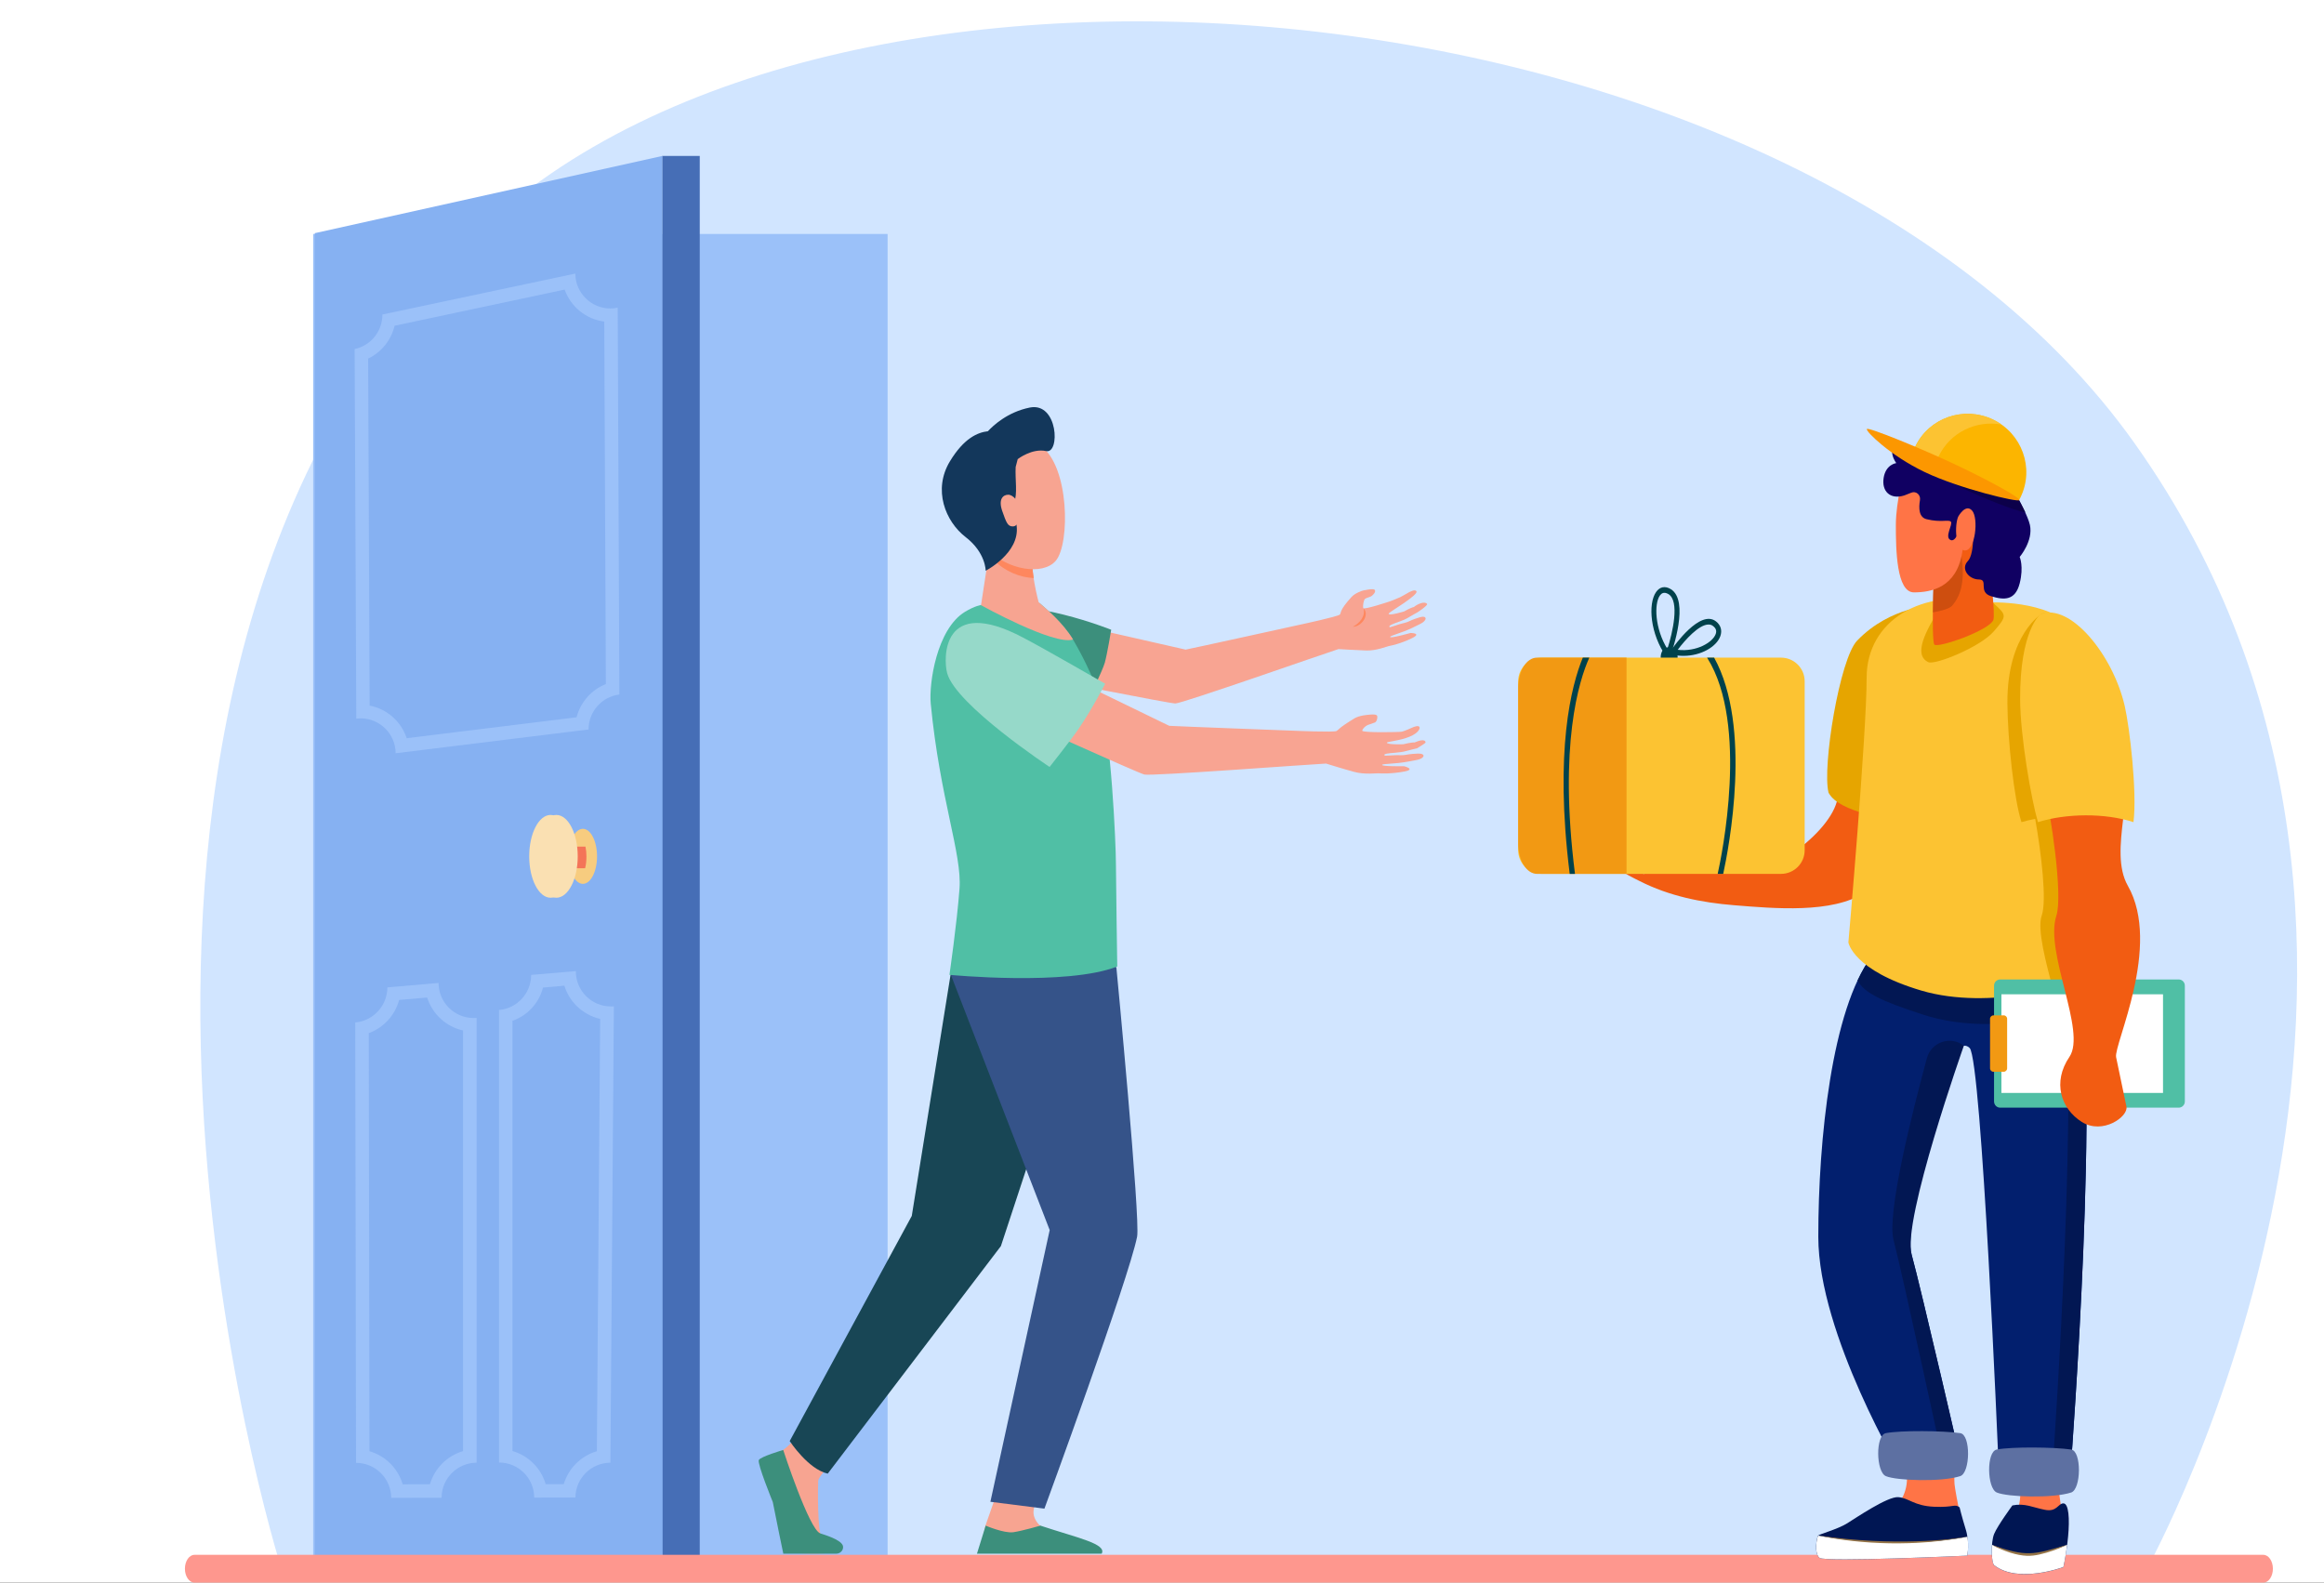 <?xml version="1.0" encoding="utf-8"?>
<!-- Generator: Adobe Illustrator 24.2.1, SVG Export Plug-In . SVG Version: 6.00 Build 0)  -->
<svg version="1.1" id="Layer_1" xmlns="http://www.w3.org/2000/svg" xmlns:xlink="http://www.w3.org/1999/xlink" x="0px" y="0px"
	 viewBox="0 0 2610.3 1777.7" style="enable-background:new 0 0 2610.3 1777.7;" xml:space="preserve">
<rect x="0" y="0" width="2610.3" height="1777.7" fill="#333333" stroke="none"/>
<style type="text/css">
	.st0{fill:#FFFFFF;}
	.st1{fill:#D1E5FF;}
	.st2{fill:#9BC1F9;}
	.st3{fill:#466EB6;}
	.st4{fill:#86B1F2;}
	.st5{fill:#F7CC7F;}
	.st6{fill:#F47458;}
	.st7{fill:#FAE0B2;}
	.st8{fill:#FE978E;}
	.st9{fill:#FF7446;}
	.st10{fill:#001653;}
	.st11{fill:#957447;}
	.st12{fill:#F25C12;}
	.st13{fill:#E6A500;}
	.st14{fill:#021F6E;}
	.st15{fill:#021753;}
	.st16{fill:#5D70A2;}
	.st17{fill:#FCC332;}
	.st18{opacity:0.6;fill:#B5450E;}
	.st19{fill:#00424C;}
	.st20{fill:#F29913;}
	.st21{fill:#50BFA5;}
	.st22{fill:#100062;}
	.st23{fill:#0C004A;}
	.st24{fill:#FCB500;}
	.st25{fill:#FC9700;}
	.st26{fill:#F7A491;}
	.st27{fill:#184655;}
	.st28{fill:#355389;}
	.st29{fill:#F8A492;}
	.st30{fill:#3C8F7C;}
	.st31{fill:#FE875E;}
	.st32{fill:#13375B;}
	.st33{fill:#96D9C9;}
</style>
<g>
	<g>
		
			<rect x="0" y="-110.1" transform="matrix(-1 -1.224647e-16 1.224647e-16 -1 2760.561 1779.787)" class="st0" width="2760.6" height="2000"/>
		<path class="st1" d="M535.3,262.9C4.7,777.5,315.4,1759.8,315.4,1759.8l2095,4.3c0,0,390.4-698.7-13-1266.4
			C2025-26.7,942.1-131.7,535.3,262.9z"/>
	</g>
	<g>
		
			<rect x="351.7" y="262.9" transform="matrix(-1 -1.224647e-16 1.224647e-16 -1 1348.651 2009.994)" class="st2" width="645.2" height="1484.3"/>
		<g>
			
				<rect x="743.8" y="175.2" transform="matrix(-1 -1.224647e-16 1.224647e-16 -1 1529.755 1922.76)" class="st3" width="42.2" height="1572.4"/>
			<g>
				<path class="st4" d="M743.8,175.2c0,4,0.3,1571.7,0.3,1571.7H353.6v-1485L743.8,175.2z"/>
				<path class="st2" d="M398.3,392.1l1.9,415.1c1.6-0.2,3.3-0.3,4.9-0.3c21.3,0,39.2,17.3,39.3,39.2l216.7-26.7
					c-0.1-20,14.8-36.8,34.6-39.3l-1.9-434.5c-2.8,0.6-5.6,0.9-8.3,0.9c-21.1,0-39.2-17.1-39.3-39.2l-216.7,46
					C429.6,372,416.6,388.2,398.3,392.1z M413.5,402.8c14.9-7.1,25.9-20.8,29.7-36.9l191-40.6c6.8,19.1,23.9,33.3,44.5,35.9
					l1.8,407.2c-16.3,6.4-28.5,20.4-32.9,37.3l-190.8,23.5c-6.1-18.6-22-32.9-41.6-36.6L413.5,402.8z"/>
				<path class="st2" d="M399,1148.5l0.9,494.7c0,0,0,0,0.1,0c21.7,0,39.3,17.6,39.4,39.3l56.6-0.1c0-21.7,17.6-39.3,39.3-39.4
					v-499.6c-1.2,0.1-2.3,0.1-3.4,0.1c-21.5,0-39.3-17.5-39.3-39.4l-57.5,5C435,1129.6,419.4,1146.7,399,1148.5z M414.2,1160.5
					c16.7-6.1,29.5-20.1,34.1-37.3l31.5-2.7c5.8,18.5,21.2,32.8,40.3,37V1630c-17.9,5.2-32,19.4-37.2,37.2l-30.6,0.1
					c-5.2-17.9-19.4-32-37.3-37.2L414.2,1160.5z"/>
				<path class="st2" d="M560.5,1134.5v508.3h0.1c21.7,0,39.4,17.6,39.4,39.4l46.3-0.1c0.2-21.6,17.7-39,39.3-39.1l3.9-512.6
					c-1.2,0.1-2.3,0.1-3.4,0.1c-21.6,0-39.5-17.6-39.3-39.7l-50.2,4.3C596.5,1115.7,580.9,1132.7,560.5,1134.5z M575.7,1146.6
					c16.9-6,29.7-19.9,34.2-37.3l24-2.1c2.6,8.4,7.1,16,13.4,22.4c7.5,7.5,16.8,12.6,26.8,14.9l-3.7,485.6
					c-17.8,5.2-31.9,19.2-37.2,37l-20.3,0c-5.2-17.9-19.4-32.1-37.3-37.2V1146.6z"/>
			</g>
		</g>
		<g>
			<ellipse class="st5" cx="654.7" cy="961.9" rx="15.9" ry="30.9"/>
			<path class="st6" d="M623.9,951v24.3h33.3c1-4,1.5-8.5,1.5-13.2c0-3.9-0.4-7.6-1.1-11.1H623.9z"/>
			<path class="st7" d="M600.9,961.9c0,25.7,10.7,46.5,24,46.5s24-20.8,24-46.5c0-25.7-10.7-46.5-24-46.5S600.9,936.2,600.9,961.9z"
				/>
			<ellipse class="st7" cx="618.4" cy="961.9" rx="24" ry="46.5"/>
		</g>
		<g>
			<path class="st8" d="M218.4,1777.7h2323.8c5.9,0,10.7-7,10.7-15.6c0-8.6-4.8-15.6-10.7-15.6H218.4c-5.9,0-10.7,7-10.7,15.6
				C207.7,1770.7,212.5,1777.7,218.4,1777.7z"/>
		</g>
		<g>
			<path class="st9" d="M2269,1673.5c0,0,0.2,1.5,0.2,4c0,7.5-1.5,24-13.2,36.2c-15.6,16.2-15.7,36.4,0.8,39.9
				c16.5,3.5,55.8-1.1,55.8-1.1s8.9-15.4,2.8-56.7c-6.1-41.3-9.6-86.5-9.6-86.5l-44.8-7L2269,1673.5z"/>
			<path class="st10" d="M2260.3,1691c0,0-16.6,22.6-20.5,32c-3.9,9.4-3.1,32.8,0,35.2c26.9,21.2,77.8,2.1,77.8,2.1
				s3.5-15.6,5.3-34.7c1.8-19.1,0.8-36.9-5.3-36.9s-7.1,10-20.9,7.2C2282.9,1693.2,2274.4,1688.2,2260.3,1691z"/>
			<path class="st0" d="M2321.8,1735.2c-10.4,4-24.4,8.8-37.5,10.6c-14,2-32.8-4.2-46.9-10.5c-0.7,10,0.3,21.2,2.4,22.8
				c26.9,21.2,77.8,2.1,77.8,2.1S2320,1749.7,2321.8,1735.2z"/>
			<path class="st11" d="M2321.8,1735.2c-38.6,11.6-45.7,13.6-84.4,0.2c6.5,3.5,13.2,6.3,20.3,8.6c14.9,4.6,23.7,4.2,33,2.1
				C2301.7,1743.6,2312.2,1739.9,2321.8,1735.2z"/>
			<path class="st12" d="M1820.8,971.6c11,4.1,25.7,10.3,25.7,10.3c1.9-4.6-34.5-12.3-39.6-23.4c-2.7-5.9,41.8,15.9,44.9,13.3
				c1.3-1.1-50.3-17.9-48-21.9c2-3.4,54.3,15,54.6,12.5c0.4-3.5-45.3-12.7-41.2-17.8c2.1-2.6,57.5,12.4,63.5,13.3
				c7.3,0-19.2-18-10.1-20.4c12.2-3.3,43,32,45.4,32.5c7,1.4,66.3,8.7,95.3-10.3c23.4-15.3,46.2-38.9,51.8-59.2
				c5.5-19.9,13-48.3,6.6-70.3c26.4-4,52-4.9,78.8-1.7c1.6,32.9-37.8,163.5-54.3,174.2c-36.3,23.6-101,17.8-146.6,14.1
				c-36.8-3-72.8-10.3-105.9-27.1c-7.4-3.8-17.3-8-23.1-14.5C1816.9,973.4,1818.7,970.8,1820.8,971.6z"/>
			<path class="st13" d="M2086,719.5c-19.7,20.3-39.5,141.9-32.2,170.9c12.6,23.5,69.7,27.6,88.2,38.8
				c42.6-17.5,13.4-96.1,13.4-96.1l15.5-153C2170.9,680.1,2123.4,680.8,2086,719.5z"/>
			<path class="st9" d="M2139.7,1646.3c5.8,18.3,0.1,38.4-14.8,50.5c-5.1,4.2-11.1,8.1-17.9,11c-26.1,11.4-59.9,8.8-64.6,32.3
				c-4.7,23.4,165.5-6.6,165.5-6.6s-11.8-57-12.6-66.5c-0.8-9.5,1-44.6,1-44.6l-65.7-4.7L2139.7,1646.3z"/>
			<path class="st10" d="M2201,1693.2c0,0,2.1,9.1,6.8,24.4c4.8,15.3,1.8,29.8,1.8,29.8s-159.4,7.6-165.9,2.5
				c-6.5-5-3.1-23.4-1.5-25.1c1.6-1.6,21.9-7.1,32.2-13.5c10.4-6.4,45.8-30.6,57.8-29.6c12,1,17.5,9.8,40.2,10.8
				C2195.2,1693.5,2195.3,1688.8,2201,1693.2z"/>
			<path class="st0" d="M2043.7,1749.9c6.5,5,165.9-2.5,165.9-2.5s2-9.5,0.2-21.2c-83.2,15.4-167.5-1.3-167.5-1.3
				C2040.6,1726.5,2037.3,1744.8,2043.7,1749.9z"/>
			<path class="st11" d="M2209.8,1726.1c-56.8,11.4-119.8,8.9-167.5-1.3c86.8,13.1,156.8,3,151.9,3.4
				C2194.3,1728.2,2210.8,1726,2209.8,1726.1z"/>
			<path class="st14" d="M2332.9,1093.9c27.4,100-6.6,548.7-6.6,548.7l-81.9-5.6c0,0-18.6-446.3-32.1-459.8c-4-4-8.2-2.7-11.5-0.5
				c-3.3,2.3-5.6,5.7-6.8,9.5c-8.4,27.5-56.6,187.9-46.9,223c10.6,38.4,58.1,244.4,58.1,244.4l-68.7,2.7c0,0-94.2-157.3-94.2-267.1
				c0-109.8,15.3-255.4,59.8-314.6c20.3-27,120-47.8,120-47.8S2324.3,1062.6,2332.9,1093.9z"/>
			<g>
				<path class="st15" d="M2184.9,1653.3c0,0-47.4-219.6-58.1-260.6c-7.7-29.8,21.2-143.9,37.5-204.2c4.9-18.1,26.7-25.4,41.5-13.9
					l0,0c0,0-69.4,196.1-58.7,234.5c10.6,38.4,58.1,244.4,58.1,244.4l-68.7,2.7c0,0-0.2-0.3-0.5-0.8L2184.9,1653.3z"/>
				<path class="st15" d="M2315.9,1073.1c8.8,6.9,15.1,13.9,17,20.8c27.4,100-6.6,548.7-6.6,548.7l-20.3-1.4
					C2307.1,1625,2336.6,1202.6,2315.9,1073.1z"/>
			</g>
			<path class="st15" d="M2086.4,1101.3c4.8-10.2,10-19.2,15.7-26.8c2.4-3.1,5.8-6.2,10-9.1c11.4,5.8,27.1,12.2,48.9,18.9
				c65.6,20.2,136.4,9.4,165.8-0.8c3,3.5,5.1,7.1,6,10.5c2.4,8.7,4.3,20,5.8,33.4c-14.7,10.9-100,37.3-177.7,12.6
				C2111.7,1124.2,2093.4,1114.7,2086.4,1101.3z"/>
			<path class="st16" d="M2326.3,1676.5c-21,6.8-71.5,5.1-83.5,0c-11.1-4.7-11.9-46.1,0-48.3c16.7-3.2,64-2.8,83.5,0
				C2338.2,1629.9,2337.7,1672.8,2326.3,1676.5z"/>
			<path class="st16" d="M2201.7,1658.1c-21,6.8-71.5,5.1-83.5,0c-11.1-4.7-11.9-46.1,0-48.3c16.7-3.2,64-2.8,83.5,0
				C2213.7,1611.4,2213.2,1654.3,2201.7,1658.1z"/>
			<path class="st17" d="M2233,676.7c0,0,68.3-3.5,96.2,29.6c27.9,33.1,25.6,380.5,14.3,390.2c-11.3,9.7-108.4,39-185.4,16.2
				c-77.1-22.8-82-54.1-82-54.1s20.5-233.7,20.5-297.5S2159,659.5,2233,676.7z"/>
			<path class="st13" d="M2293.2,1028.6c6-16.8-0.4-70.1-7.3-108.8c-5.4,1-10.5,2.3-15.4,3.7c-8.3-25.5-15.5-91.8-15.8-133.5
				c-0.5-78.2,39.1-100.9,39.1-100.9c7.8-1.8,20.4,5.6,40,26c22.7,62,17.9,350.3,7.3,359.4c-4.5,3.9-13.4,28.3-36.2,33.1
				C2299,1084.4,2287.7,1044.1,2293.2,1028.6z"/>
			<path class="st13" d="M2238.9,677.4c14.8,13.6,16,13.9,0.6,31.7c-15.4,17.9-66.3,38.2-73.6,34.7c-18-8.5-1.3-36.9,10.8-57.4
				C2180.4,680.1,2224.1,663.8,2238.9,677.4z"/>
			<path class="st12" d="M2172.7,625.9c0,0-4,94,0,98.2c4,4.1,61.1-15.8,66.1-27.5c5-11.7-20.8-181.7-20.8-181.7L2172.7,625.9z"/>
			<path class="st18" d="M2171,687.9c10.1-1.8,18.8-4.4,21.4-7.3c23.3-26.3,5.8-69.1,7.7-80.2c3.6-22.1,11.1-40.4,7.4-59.5
				l-34.7,84.9C2172.7,625.9,2171.3,659.9,2171,687.9z"/>
			<g>
				<path class="st19" d="M1866.3,732.8c-3.9,9.8,4.2,19.3,12.7,15.1c2-1,3.5-2.8,4.3-4.8c3.9-9.8-4.2-19.3-12.7-15.1
					C1868.6,728.9,1867.1,730.7,1866.3,732.8z"/>
				<path class="st19" d="M1871.5,737.5l2.9,4.1l1.8-4.9c2.3-6.3,21.7-62.2,0.3-75c-6.3-3.8-12.3-2.6-16.4,3.3
					C1850.7,678.5,1853.6,712.3,1871.5,737.5z M1864.3,669c2-2.8,4.4-3.7,7.4-2.7c0.7,0.2,1.4,0.6,2.2,1c13,7.7,4.8,43.4-1.1,61.7
					C1858.5,705.8,1857.9,678.2,1864.3,669z"/>
				<g>
					<path class="st19" d="M1874.2,734.4l4.5,1c4.1,0.9,8.1,1.3,12.1,1.3c19.9,0,37.3-10.3,41.5-22.2c2.2-6.3,0.5-12.3-4.9-16.5
						c-17.8-13.9-47,27.5-50.3,32.2L1874.2,734.4z M1884.4,729.9c8.3-11.1,23.8-28.4,34.6-28.4c1.9,0,3.7,0.5,5.2,1.8
						c3.2,2.5,4.1,5.3,2.9,8.8C1923.8,721.5,1905.6,732.4,1884.4,729.9z"/>
				</g>
				<path class="st17" d="M1731.8,981.6h268.6c14.7,0,26.6-11.9,26.6-26.6V765.3c0-14.7-11.9-26.6-26.6-26.6h-268.6
					c-14.7,0-26.6,11.9-26.6,26.6V955C1705.2,969.7,1717.1,981.6,1731.8,981.6z"/>
				<path class="st20" d="M1726.3,738.7h100.6v242.9h-100.6c-11.6,0-21.1-15.1-21.1-33.7V772.4
					C1705.2,753.8,1714.6,738.7,1726.3,738.7z"/>
				<path class="st19" d="M1917.4,738.7h7.9c42.9,77.5,16.6,213.3,10.2,242.9h-6.2c4.4-19.9,35.1-167.6-11.5-242.2
					C1917.6,739.2,1917.5,739,1917.4,738.7z"/>
				<path class="st19" d="M1768.9,980.7c0,0.3,0.1,0.6,0.1,0.9h-5.9c-17.3-138.4,1.8-211.6,14.7-242.9h7.3
					C1773.3,764.9,1750.8,837,1768.9,980.7z"/>
			</g>
			<g>
				<path class="st21" d="M2246.6,1244.2h200.5c3.8,0,6.9-3.1,6.9-6.9v-130.2c0-3.8-3.1-6.9-6.9-6.9h-200.5c-3.8,0-6.9,3.1-6.9,6.9
					v130.2C2239.8,1241.2,2242.8,1244.2,2246.6,1244.2z"/>
				
					<rect x="2247.9" y="1116.9" transform="matrix(-1 -1.224647e-16 1.224647e-16 -1 4677.381 2344.554)" class="st0" width="181.5" height="110.8"/>
				<path class="st20" d="M2239.1,1203.9h11.4c2.1,0,3.9-1.7,3.9-3.9v-55.6c0-2.1-1.7-3.9-3.9-3.9h-11.4c-2.1,0-3.9,1.7-3.9,3.9
					v55.6C2235.2,1202.2,2236.9,1203.9,2239.1,1203.9z"/>
			</g>
			<path class="st12" d="M2309.7,1028.6c-13.5,41.1,34.1,130,14.7,158.5s-9.6,58.3,13.8,73.1c23.4,14.8,52.5-5.9,50.2-17.2
				c-2.3-11.3-8.7-41.6-11.6-55.5c-2.9-13.9,51.6-125.1,13.2-192.5c-22.7-40,10.9-108.9-6.9-153.4c-15.9,29.6-91.2,11.1-86.9,43.6
				C2303.3,913,2317.3,1005.5,2309.7,1028.6z"/>
			<path class="st9" d="M2139.2,528.4c0,0-9.8,33.8-9.8,61.4c0,27.7,0.7,75.6,20.3,75.6s47.7-5.4,54.2-44.6
				c6.5-39.2,0-82.4-19.6-92.5C2164.7,518.3,2139.2,528.4,2139.2,528.4z"/>
			<path class="st22" d="M2146.8,553.4c5.3-2.2,10.7,2.5,9.7,8.3c-1.6,9.3-1.2,19.4,7.4,21.5c16.7,4.1,24.5,0,27.3,2.8
				c2.7,2.8-7.9,17.8,0,20.7c7.9,2.8,12.1-24.1,19.1-24.1s8.5,38.8,0,47.6c-8.5,8.8,1.2,20.7,12.4,20.7c11.2,0-1.4,14.1,13.7,18.8
				c15.1,4.7,27.2,4.7,32.1-14.4c4.8-19.1,0-29.7,0-29.7s15.4-18,11.5-35.9c-2.2-9.9-12.2-27.7-12.2-27.7s-7.8-21.2-9.9-33.4
				c-2.1-12.2-32.2-24.4-52.7-26.6c-20.6-2.2-10.3-14.7-27.5-14.7s-19.6,22.8-19.6,22.8s-24.7-14.7-25.8-14
				c-14.3,8.7-2.4,24.1-2.4,24.1s-11.8,1.3-14.2,16.6c-2.4,15.3,7.6,24.7,23.3,19.7C2141.8,555.3,2144.5,554.3,2146.8,553.4z"/>
			<path class="st23" d="M2129.8,497.6c3,0.4,7,1.4,11.8,2.8c7.4,4.1,16.4,9.5,16.4,9.5s32.2,9,50.6,17.8
				c23.6,11.3,44.3,22.6,58.3,31.5c0.6,1.6,0.9,2.6,0.9,2.6s3.7,6.6,7.1,13.9c-14.6-3.2-43.2-14.2-75.1-29.4
				C2163.7,529.1,2127.7,499.3,2129.8,497.6z"/>
			<path class="st9" d="M2199.4,580.4c0,0,8.3-15.3,15.7-6.8c7.4,8.6,3.5,44.7-7.9,44.7S2195.3,590.1,2199.4,580.4z"/>
			<path class="st17" d="M2291.8,689.9c0,0-23.2,17.7-22.8,95.8c0.2,41.7,12.5,112.3,20,137.8c31.3-9.9,75.4-10.5,107.3,0
				c4.3-34.1-4.4-106.9-9.8-130.4C2373.2,735.3,2325,676.7,2291.8,689.9z"/>
			<path class="st24" d="M2151.2,501.7c15.4-32.4,54.5-46,87.2-30.5c32.7,15.6,46.7,54.5,31.3,86.9c-0.6,1.2-1.2,2.5-1.9,3.6
				l-118.2-56.3C2150.1,504.2,2150.6,502.9,2151.2,501.7z"/>
			<path class="st17" d="M2175.8,516.5c0.5-1.3,1-2.5,1.6-3.8c12.9-27.1,42.3-41,70.7-35.8c-3-2.1-6.2-4-9.7-5.6
				c-32.7-15.6-71.8-2-87.2,30.5c-0.6,1.2-1.1,2.5-1.6,3.8l118.2,56.3C2268,561.4,2175.8,516.5,2175.8,516.5z"/>
			<path class="st25" d="M2096.8,481.9c1.3-2.6,62.8,22.5,102.2,41.2c39.3,18.8,70.2,36.1,69,38.7c-1.3,2.6-66.5-12.7-105.9-31.4
				C2122.7,511.6,2095.5,484.5,2096.8,481.9z"/>
		</g>
		<g>
			<path class="st26" d="M933.2,1644.6c0,0-13.9,13.8-14.2,18.8c-0.3,5-1.2,59.1,4.4,64.2c5.7,5.1,22.4,8.6,17,14.3
				c-4.1,4.3-35.2,3.4-55.9,2.2c-6-0.3-13.6-49.1-16-56.3c-3.5-10.4-14.4-36.6-11.3-43.9c1.5-3.5,11.4-8.1,21.8-14.8
				c10.9-7.1,21.3-23,21.3-23L933.2,1644.6z"/>
			<path class="st26" d="M1119.2,1678.4c0,0-12.4,35.6-12.5,35.7c-0.9,5.6-4.6,19.6-4.6,24.7c0,19.3,85.8-16.4,66.6-24.9
				c-1.7-0.8-7.2-7-7.8-13.5c-0.9-10.1,7.2-22.8,7.2-22.8L1119.2,1678.4z"/>
			<g>
				<path class="st27" d="M1112.1,1042.9l-44.4,51.8l-43.6,271.1L887,1618.7c0,0,20.6,31.6,42.7,36.6l194.5-255.6l105.4-320
					l-3.7-71.1L1112.1,1042.9z"/>
				<path class="st28" d="M1223.3,992.9l30.7,94.7c0,0,27,282,23.2,301.5c-9.4,47.4-104.1,305.5-104.1,305.5l-60.7-7.7l66.6-305.2
					l-111-286.7L1223.3,992.9z"/>
			</g>
			<path class="st29" d="M1518,670.6c-14.4,15.8-11.2,17.7-13.1,19.7c-2.2,2.3-43.9,11.2-43.9,11.2s-122.6,27-129.3,28.2
				l-127.2-28.9l-31,61.6c0,0,139.1,27.6,146.6,27.8c7.5,0.1,168.9-56.6,183.3-61.1c0,0,19.1,1.2,31.1,1.6c12,0.4,23.5-4.9,26.9-5.3
				c0.5-0.1,11.7-2.2,24.8-8.7c11.3-5.6-1.9-5.7-1.9-5.7s-22.7,6.4-22.9,4.5c-0.2-1.5,12.5-4.3,25-10.3c3.2-1.6,6.4-3.1,9.3-4.6
				c7.6-3.8,7.5-9.8-1.1-7.2c-3,0.9-8.1,2.6-11.5,4.3c-3.7,1.9-7.6,2.3-11,3.4c-6.6,2.1-11.4,3.8-11.3,3.4c0.1-0.4-1.5-1,1.8-2.7
				c4.1-2.1,13.7-4.6,19.4-8.2c3.2-2,10.3-5.9,10.3-5.9s11.7-7.7,10.6-9.3c-2.5-3.5-10.7,0-14.8,3.4c-3.7,0.8-11,5-11,5
				s-16.6,5.1-17.4,2.7c-0.3-1,8.3-6,16.9-11.9c9.1-6.3,15.3-11.3,14.4-13.3c-1.4-3.2-9,1.3-9,1.3s-6.7,3.9-9.1,5.1
				c-2.7,1.3-11.2,4.6-11.2,4.6s-30.1,10.1-30.6,7.7c-0.5-2.4,0.5-9,2.1-10.3c1.6-1.3,5.9-2,7.5-3.3c1.7-1.3,4.9-4.4,3.5-6.7
				c-1.4-2.3-13.9,0.8-13.9,0.8S1522.1,666,1518,670.6z"/>
			<path class="st30" d="M1248.1,707.4c0,0-4.4,27-7.2,37c-2.3,8.3-18.8,42.5-18.8,42.5s-59-19.3-86.8-30.4
				c-33.8-13.4-72.9-42.3-70.4-46c7.1-10.3,18.6-22.2,34.8-26.3C1155.9,670.1,1248.1,707.4,1248.1,707.4z"/>
			<path class="st21" d="M1254.9,1085.6c-56.3,22.2-188.5,9.4-188.5,9.4s8.4-57.7,11.3-96.7c3-39-21.9-100.7-32.3-207.8
				c-2.2-22.7,6.7-84,38.5-103.3c11.2-6.8,18-7.6,18-7.6c0.3,0,43.8-8.9,66-2c6.3,5.6,26,21.9,37.3,40.8
				c14.9,25.1,27.1,54.1,29.9,63.7c12.8,42.5,18.3,165.4,18.3,188.6C1253.5,993.8,1254.9,1085.6,1254.9,1085.6z"/>
			<path class="st26" d="M1205.2,718.3c0,0-0.1,0-0.1,0.1c-21.6,6.7-103.2-38.6-103.2-38.6l0-0.2l9.9-64.7c0,0,50.9-12,47.9,6.4
				c-3,18.4,6.9,55.1,6.9,55.1c0.3,0.3,0.7,0.7,1.3,1.2C1174.3,683.1,1193.9,699.4,1205.2,718.3z"/>
			<path class="st31" d="M1159.8,621.3c3-18.4-47.9-6.4-47.9-6.4l-0.8,5.4c1.5,3.6,3.3,6.7,5.5,9c11.4,12.2,29.1,19.5,44.5,20
				C1159.5,639.4,1158.6,628.8,1159.8,621.3z"/>
			<g>
				<path class="st26" d="M1102,515.5c-1.6-0.6-12.5,80.1,8.3,102.2c20.8,22.2,61.2,29.4,75.7,12c16-19.3,15.2-106-17-128.8
					C1136.7,478.1,1102,515.5,1102,515.5z"/>
				<path class="st32" d="M1156.6,457.8c-24.9,5-41.1,20.2-47,26.6c-11.3,1.3-26.7,7.5-42.6,33.7c-19.5,32.1-5.1,67.7,17.6,85.2
					c22.7,17.5,22.5,37.8,22.5,37.8s38.5-19.8,34.8-50.3c-1.6-12.8-7.1-15.7-3-25.7c4.3-10.4,1.1-26.6,1.9-40.6l2.3-8.8
					c0,0,16.1-12.5,31.9-9C1190.9,510.2,1188.6,451.3,1156.6,457.8z"/>
				<path class="st26" d="M1145.3,573.5c0.2,9.8-1.8,17.7-7.6,17.8c-5.7,0.1-7.3-3.8-12.1-17.6c-4.4-13,1-17.9,6.7-18
					C1138.1,555.6,1145.1,563.7,1145.3,573.5z"/>
			</g>
			<path class="st30" d="M879.7,1628.7c0,0,29,89.2,41.6,93.7c3.3,1.2,22.3,6.4,25.3,13.5c0.1,0.2,0.1,0.4,0.2,0.6
				c1,4.5-2.8,8.7-7.5,8.7h-59.5c0,0-8.4-40.3-11.8-58c0,0-17.7-43.3-15.7-47.2C854.2,1636.2,879.7,1628.7,879.7,1628.7z"/>
			<path class="st30" d="M1097.3,1745.2l9.8-31.5c0,0,20.6,8.8,31,7.4c10.3-1.5,30.5-7.4,30.5-7.4c41.2,13.7,74.9,20.4,68.8,31.5
				l0,0H1097.3z"/>
			<path class="st29" d="M1521.5,806.8c-18.9,11.5-17.8,12.9-20.3,14.3c-2.9,1.7-48-0.3-48-0.3s-132.8-5-139.9-5.5l-122.4-59.4
				l-48.2,51c0,0,135,61.2,142.6,63.1c7.6,2,188.1-11.6,204.1-12.3c0,0,19.2,6,31.4,9.3c12.2,3.4,25.4,1.3,29,1.7
				c0.5,0.1,12.6,0.8,27.7-2.1c13.1-2.5-0.4-5.9-0.4-5.9s-25,0.4-24.7-1.5c0.3-1.5,13.9-0.9,28.4-3.6c3.7-0.7,7.4-1.4,10.8-2
				c8.8-1.7,10.3-7.5,0.8-7.1c-3.4,0.1-8.9,0.5-12.9,1.3c-4.3,0.9-8.5,0.3-12.2,0.5c-7.3,0.4-12.3,0.7-12.1,0.4
				c0.2-0.4-1.7-1.3,2.2-2.1c4.7-1,15.2-1,22-3c3.9-1.1,12.1-3,12.1-3s9.8-5.8,9.7-6.6c-0.4-4.2-7.3-2.2-12.4,0
				c-3.9-0.2-12.6,2-12.6,2s-18.4,0.7-18.5-1.8c0-1,10.6-1.7,21.5-5.2c12.5-4,15.7-9.6,15.3-11.8c-0.5-3.4-7.6-0.2-7.6-0.2
				s-9.7,4.4-12.4,4.9c-3.2,0.6-44.5,1.3-44.4-1.1c0.1-2.4,4.1-5.6,6.1-6.4c2-0.8,5.9-2,8-2.8c2-0.8,3.4-5,2.6-7.5
				c-0.8-2.5-9.8-1.2-9.8-1.2S1527,803.5,1521.5,806.8z"/>
			<path class="st33" d="M1178.9,861.5c0,0,24.1-30.4,32.5-42.7c16.3-23.9,29.9-50.8,29.9-50.8s-67.1-38.7-92.1-51.8
				c-91.8-48.4-89.7,23.8-85.4,39.8C1073.4,791.8,1178.9,861.5,1178.9,861.5z"/>
			<path class="st31" d="M1519.5,704.1c7.9-4.5,14.1-11.6,12.1-20.6C1538.4,690.6,1529.8,703.7,1519.5,704.1z"/>
		</g>
	</g>
</g>
</svg>
